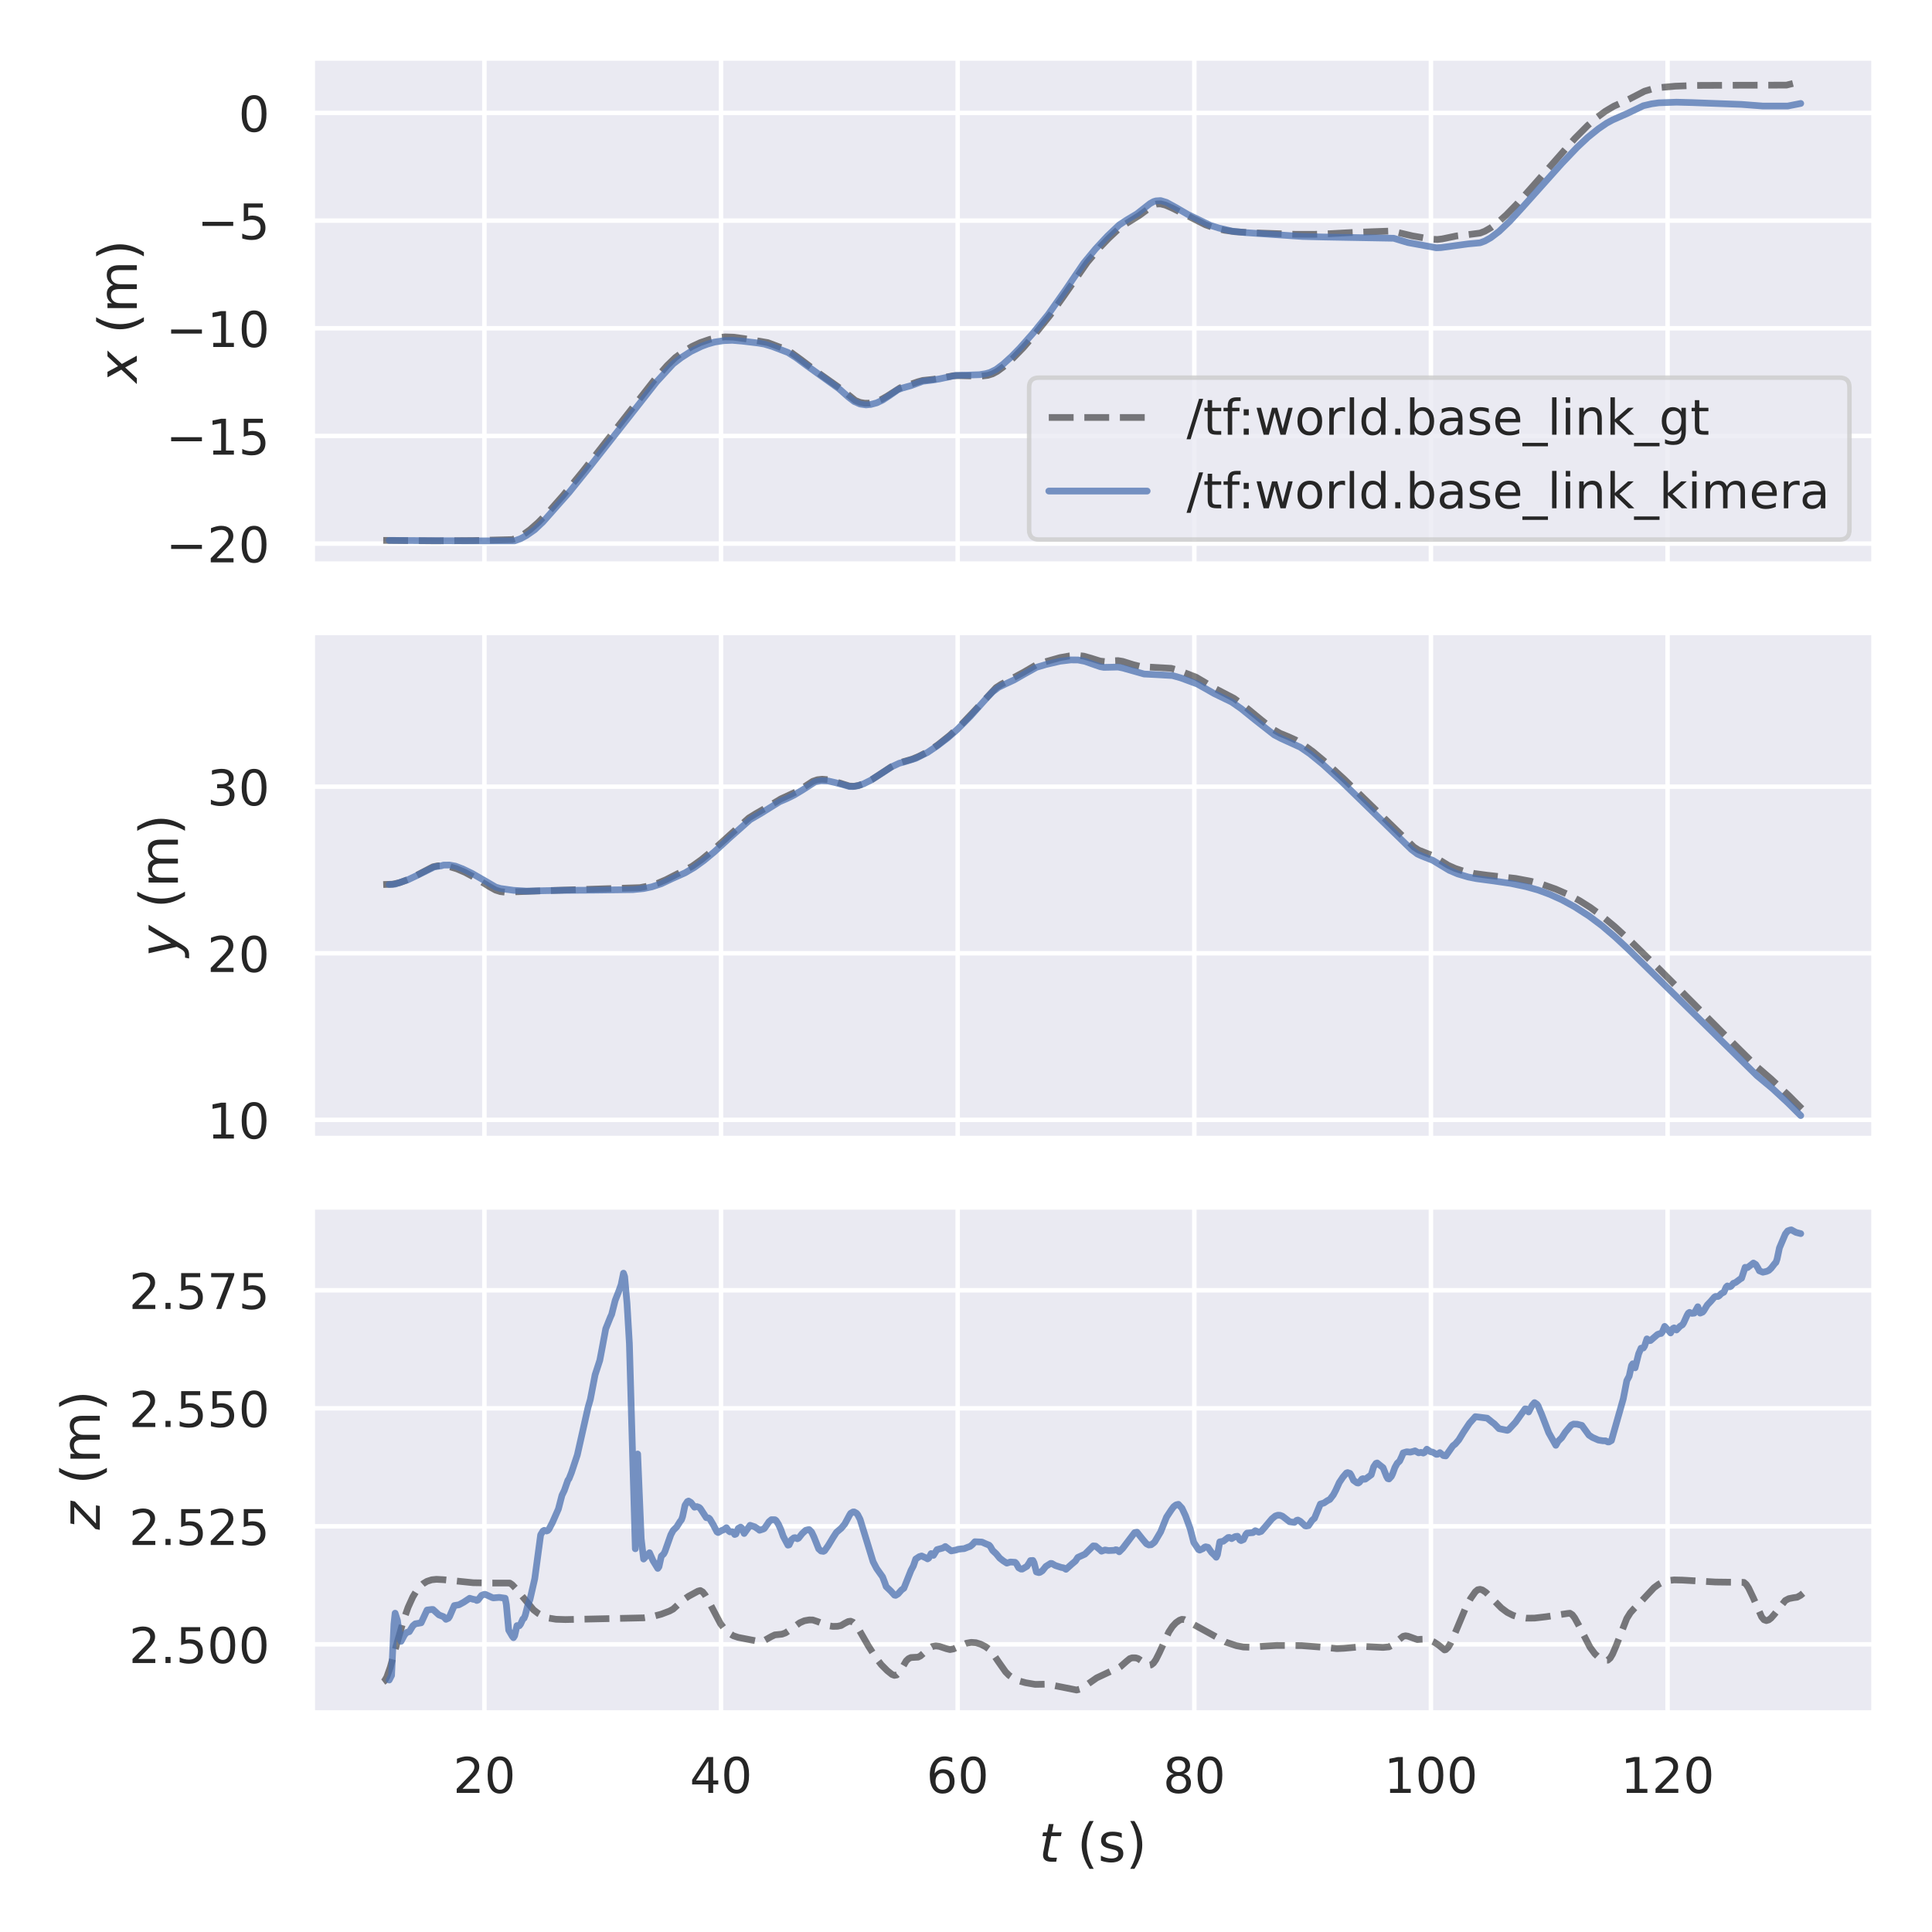 <?xml version="1.0" encoding="utf-8" standalone="no"?>
<!DOCTYPE svg PUBLIC "-//W3C//DTD SVG 1.1//EN"
  "http://www.w3.org/Graphics/SVG/1.1/DTD/svg11.dtd">
<!-- Created with matplotlib (https://matplotlib.org/) -->
<svg height="432pt" version="1.1" viewBox="0 0 432 432" width="432pt" xmlns="http://www.w3.org/2000/svg" xmlns:xlink="http://www.w3.org/1999/xlink">
 <defs>
  <style type="text/css">*{stroke-linecap:butt;stroke-linejoin:round;}</style>
 </defs>
 <g id="figure_1">
  <g id="patch_1">
   <path d="M 0 432 
L 432 432 
L 432 0 
L 0 0 
z
" style="fill:#ffffff;"/>
  </g>
  <g id="axes_1">
   <g id="patch_2">
    <path d="M 69.817 126.145 
L 419.04 126.145 
L 419.04 12.96 
L 69.817 12.96 
z
" style="fill:#eaeaf2;"/>
   </g>
   <g id="matplotlib.axis_1">
    <g id="xtick_1">
     <g id="line2d_1">
      <path clip-path="url(#pf61a9872fe)" d="M 108.311 126.145 
L 108.311 12.96 
" style="fill:none;stroke:#ffffff;stroke-linecap:round;"/>
     </g>
    </g>
    <g id="xtick_2">
     <g id="line2d_2">
      <path clip-path="url(#pf61a9872fe)" d="M 161.224 126.145 
L 161.224 12.96 
" style="fill:none;stroke:#ffffff;stroke-linecap:round;"/>
     </g>
    </g>
    <g id="xtick_3">
     <g id="line2d_3">
      <path clip-path="url(#pf61a9872fe)" d="M 214.136 126.145 
L 214.136 12.96 
" style="fill:none;stroke:#ffffff;stroke-linecap:round;"/>
     </g>
    </g>
    <g id="xtick_4">
     <g id="line2d_4">
      <path clip-path="url(#pf61a9872fe)" d="M 267.049 126.145 
L 267.049 12.96 
" style="fill:none;stroke:#ffffff;stroke-linecap:round;"/>
     </g>
    </g>
    <g id="xtick_5">
     <g id="line2d_5">
      <path clip-path="url(#pf61a9872fe)" d="M 319.961 126.145 
L 319.961 12.96 
" style="fill:none;stroke:#ffffff;stroke-linecap:round;"/>
     </g>
    </g>
    <g id="xtick_6">
     <g id="line2d_6">
      <path clip-path="url(#pf61a9872fe)" d="M 372.874 126.145 
L 372.874 12.96 
" style="fill:none;stroke:#ffffff;stroke-linecap:round;"/>
     </g>
    </g>
   </g>
   <g id="matplotlib.axis_2">
    <g id="ytick_1">
     <g id="line2d_7">
      <path clip-path="url(#pf61a9872fe)" d="M 69.817 121.558 
L 419.04 121.558 
" style="fill:none;stroke:#ffffff;stroke-linecap:round;"/>
     </g>
     <g id="text_1">
      <!-- −20 -->
      <g style="fill:#262626;" transform="translate(37.102 125.737)scale(0.11 -0.11)">
       <defs>
        <path d="M 10.594 35.5 
L 73.188 35.5 
L 73.188 27.203 
L 10.594 27.203 
z
" id="DejaVuSans-8722"/>
        <path d="M 19.188 8.297 
L 53.609 8.297 
L 53.609 0 
L 7.328 0 
L 7.328 8.297 
Q 12.938 14.109 22.625 23.891 
Q 32.328 33.688 34.812 36.531 
Q 39.547 41.844 41.422 45.531 
Q 43.312 49.219 43.312 52.781 
Q 43.312 58.594 39.234 62.25 
Q 35.156 65.922 28.609 65.922 
Q 23.969 65.922 18.812 64.312 
Q 13.672 62.703 7.812 59.422 
L 7.812 69.391 
Q 13.766 71.781 18.938 73 
Q 24.125 74.219 28.422 74.219 
Q 39.75 74.219 46.484 68.547 
Q 53.219 62.891 53.219 53.422 
Q 53.219 48.922 51.531 44.891 
Q 49.859 40.875 45.406 35.406 
Q 44.188 33.984 37.641 27.219 
Q 31.109 20.453 19.188 8.297 
z
" id="DejaVuSans-50"/>
        <path d="M 31.781 66.406 
Q 24.172 66.406 20.328 58.906 
Q 16.5 51.422 16.5 36.375 
Q 16.5 21.391 20.328 13.891 
Q 24.172 6.391 31.781 6.391 
Q 39.453 6.391 43.281 13.891 
Q 47.125 21.391 47.125 36.375 
Q 47.125 51.422 43.281 58.906 
Q 39.453 66.406 31.781 66.406 
z
M 31.781 74.219 
Q 44.047 74.219 50.516 64.516 
Q 56.984 54.828 56.984 36.375 
Q 56.984 17.969 50.516 8.266 
Q 44.047 -1.422 31.781 -1.422 
Q 19.531 -1.422 13.062 8.266 
Q 6.594 17.969 6.594 36.375 
Q 6.594 54.828 13.062 64.516 
Q 19.531 74.219 31.781 74.219 
z
" id="DejaVuSans-48"/>
       </defs>
       <use xlink:href="#DejaVuSans-8722"/>
       <use x="83.789" xlink:href="#DejaVuSans-50"/>
       <use x="147.412" xlink:href="#DejaVuSans-48"/>
      </g>
     </g>
    </g>
    <g id="ytick_2">
     <g id="line2d_8">
      <path clip-path="url(#pf61a9872fe)" d="M 69.817 97.481 
L 419.04 97.481 
" style="fill:none;stroke:#ffffff;stroke-linecap:round;"/>
     </g>
     <g id="text_2">
      <!-- −15 -->
      <g style="fill:#262626;" transform="translate(37.102 101.66)scale(0.11 -0.11)">
       <defs>
        <path d="M 12.406 8.297 
L 28.516 8.297 
L 28.516 63.922 
L 10.984 60.406 
L 10.984 69.391 
L 28.422 72.906 
L 38.281 72.906 
L 38.281 8.297 
L 54.391 8.297 
L 54.391 0 
L 12.406 0 
z
" id="DejaVuSans-49"/>
        <path d="M 10.797 72.906 
L 49.516 72.906 
L 49.516 64.594 
L 19.828 64.594 
L 19.828 46.734 
Q 21.969 47.469 24.109 47.828 
Q 26.266 48.188 28.422 48.188 
Q 40.625 48.188 47.75 41.5 
Q 54.891 34.812 54.891 23.391 
Q 54.891 11.625 47.562 5.094 
Q 40.234 -1.422 26.906 -1.422 
Q 22.312 -1.422 17.547 -0.641 
Q 12.797 0.141 7.719 1.703 
L 7.719 11.625 
Q 12.109 9.234 16.797 8.062 
Q 21.484 6.891 26.703 6.891 
Q 35.156 6.891 40.078 11.328 
Q 45.016 15.766 45.016 23.391 
Q 45.016 31 40.078 35.438 
Q 35.156 39.891 26.703 39.891 
Q 22.75 39.891 18.812 39.016 
Q 14.891 38.141 10.797 36.281 
z
" id="DejaVuSans-53"/>
       </defs>
       <use xlink:href="#DejaVuSans-8722"/>
       <use x="83.789" xlink:href="#DejaVuSans-49"/>
       <use x="147.412" xlink:href="#DejaVuSans-53"/>
      </g>
     </g>
    </g>
    <g id="ytick_3">
     <g id="line2d_9">
      <path clip-path="url(#pf61a9872fe)" d="M 69.817 73.404 
L 419.04 73.404 
" style="fill:none;stroke:#ffffff;stroke-linecap:round;"/>
     </g>
     <g id="text_3">
      <!-- −10 -->
      <g style="fill:#262626;" transform="translate(37.102 77.584)scale(0.11 -0.11)">
       <use xlink:href="#DejaVuSans-8722"/>
       <use x="83.789" xlink:href="#DejaVuSans-49"/>
       <use x="147.412" xlink:href="#DejaVuSans-48"/>
      </g>
     </g>
    </g>
    <g id="ytick_4">
     <g id="line2d_10">
      <path clip-path="url(#pf61a9872fe)" d="M 69.817 49.328 
L 419.04 49.328 
" style="fill:none;stroke:#ffffff;stroke-linecap:round;"/>
     </g>
     <g id="text_4">
      <!-- −5 -->
      <g style="fill:#262626;" transform="translate(44.101 53.507)scale(0.11 -0.11)">
       <use xlink:href="#DejaVuSans-8722"/>
       <use x="83.789" xlink:href="#DejaVuSans-53"/>
      </g>
     </g>
    </g>
    <g id="ytick_5">
     <g id="line2d_11">
      <path clip-path="url(#pf61a9872fe)" d="M 69.817 25.251 
L 419.04 25.251 
" style="fill:none;stroke:#ffffff;stroke-linecap:round;"/>
     </g>
     <g id="text_5">
      <!-- 0 -->
      <g style="fill:#262626;" transform="translate(53.319 29.431)scale(0.11 -0.11)">
       <use xlink:href="#DejaVuSans-48"/>
      </g>
     </g>
    </g>
    <g id="text_6">
     <!-- $x$ (m) -->
     <g style="fill:#262626;" transform="translate(30.607 85.573)rotate(-90)scale(0.12 -0.12)">
      <defs>
       <path d="M 60.016 54.688 
L 34.906 27.875 
L 50.297 0 
L 39.984 0 
L 28.422 21.688 
L 8.297 0 
L -2.594 0 
L 24.312 28.812 
L 10.016 54.688 
L 20.312 54.688 
L 30.812 34.906 
L 49.125 54.688 
z
" id="DejaVuSans-Oblique-120"/>
       <path id="DejaVuSans-32"/>
       <path d="M 31 75.875 
Q 24.469 64.656 21.281 53.656 
Q 18.109 42.672 18.109 31.391 
Q 18.109 20.125 21.312 9.062 
Q 24.516 -2 31 -13.188 
L 23.188 -13.188 
Q 15.875 -1.703 12.234 9.375 
Q 8.594 20.453 8.594 31.391 
Q 8.594 42.281 12.203 53.312 
Q 15.828 64.359 23.188 75.875 
z
" id="DejaVuSans-40"/>
       <path d="M 52 44.188 
Q 55.375 50.25 60.062 53.125 
Q 64.75 56 71.094 56 
Q 79.641 56 84.281 50.016 
Q 88.922 44.047 88.922 33.016 
L 88.922 0 
L 79.891 0 
L 79.891 32.719 
Q 79.891 40.578 77.094 44.375 
Q 74.312 48.188 68.609 48.188 
Q 61.625 48.188 57.562 43.547 
Q 53.516 38.922 53.516 30.906 
L 53.516 0 
L 44.484 0 
L 44.484 32.719 
Q 44.484 40.625 41.703 44.406 
Q 38.922 48.188 33.109 48.188 
Q 26.219 48.188 22.156 43.531 
Q 18.109 38.875 18.109 30.906 
L 18.109 0 
L 9.078 0 
L 9.078 54.688 
L 18.109 54.688 
L 18.109 46.188 
Q 21.188 51.219 25.484 53.609 
Q 29.781 56 35.688 56 
Q 41.656 56 45.828 52.969 
Q 50 49.953 52 44.188 
z
" id="DejaVuSans-109"/>
       <path d="M 8.016 75.875 
L 15.828 75.875 
Q 23.141 64.359 26.781 53.312 
Q 30.422 42.281 30.422 31.391 
Q 30.422 20.453 26.781 9.375 
Q 23.141 -1.703 15.828 -13.188 
L 8.016 -13.188 
Q 14.5 -2 17.703 9.062 
Q 20.906 20.125 20.906 31.391 
Q 20.906 42.672 17.703 53.656 
Q 14.5 64.656 8.016 75.875 
z
" id="DejaVuSans-41"/>
      </defs>
      <use transform="translate(0 0.125)" xlink:href="#DejaVuSans-Oblique-120"/>
      <use transform="translate(59.18 0.125)" xlink:href="#DejaVuSans-32"/>
      <use transform="translate(90.967 0.125)" xlink:href="#DejaVuSans-40"/>
      <use transform="translate(129.98 0.125)" xlink:href="#DejaVuSans-109"/>
      <use transform="translate(227.393 0.125)" xlink:href="#DejaVuSans-41"/>
     </g>
    </g>
   </g>
   <g id="line2d_12">
    <path clip-path="url(#pf61a9872fe)" d="M 85.691 120.83 
L 97.332 120.94 
L 105.798 120.877 
L 114.529 120.655 
L 115.587 120.3 
L 116.91 119.597 
L 118.497 118.458 
L 120.349 116.828 
L 122.73 114.399 
L 125.905 110.792 
L 130.402 105.292 
L 137.81 95.825 
L 146.276 85.028 
L 149.186 81.723 
L 151.038 79.932 
L 152.626 78.764 
L 154.742 77.473 
L 156.594 76.609 
L 158.71 75.886 
L 160.562 75.479 
L 162.15 75.329 
L 164.002 75.39 
L 166.383 75.713 
L 171.674 76.612 
L 175.643 78.105 
L 176.965 78.868 
L 179.082 80.407 
L 183.579 83.802 
L 188.077 86.981 
L 191.252 89.554 
L 192.31 89.978 
L 193.368 90.164 
L 194.426 90.146 
L 195.749 89.868 
L 197.072 89.331 
L 198.395 88.571 
L 201.305 86.71 
L 205.274 85.356 
L 206.332 85.067 
L 208.713 84.816 
L 210.829 84.449 
L 213.21 84.011 
L 215.062 84.005 
L 219.295 84.119 
L 220.883 83.923 
L 221.941 83.594 
L 222.999 83.03 
L 224.322 82.058 
L 226.439 80.168 
L 228.82 77.727 
L 231.201 74.974 
L 234.905 70.352 
L 237.815 66.269 
L 243.106 58.673 
L 246.016 55.242 
L 247.868 53.308 
L 250.249 51.08 
L 251.572 50.151 
L 254.747 48.172 
L 257.921 45.833 
L 258.715 45.61 
L 259.509 45.597 
L 260.567 45.854 
L 262.154 46.543 
L 269.562 50.267 
L 271.414 50.915 
L 273.795 51.48 
L 276.176 51.816 
L 280.145 52.053 
L 289.404 52.388 
L 293.902 52.396 
L 297.341 52.255 
L 302.368 51.986 
L 307.13 51.8 
L 310.834 51.67 
L 312.157 51.887 
L 315.861 52.756 
L 317.713 53.073 
L 319.829 53.474 
L 321.416 53.547 
L 322.475 53.419 
L 325.649 52.76 
L 328.824 52.394 
L 330.941 52.118 
L 331.999 51.707 
L 333.322 50.949 
L 334.909 49.761 
L 336.761 48.097 
L 339.142 45.665 
L 342.581 41.807 
L 352.106 30.989 
L 355.016 28.065 
L 357.132 26.217 
L 358.984 24.86 
L 360.836 23.757 
L 362.688 22.923 
L 364.276 22.173 
L 367.715 20.398 
L 369.302 19.923 
L 371.419 19.555 
L 374.594 19.271 
L 379.356 19.099 
L 387.557 19.062 
L 399.462 19.03 
L 401.05 18.628 
L 402.902 18.141 
L 403.166 18.105 
L 403.166 18.105 
" style="fill:none;stroke:#000000;stroke-dasharray:5.55,2.4;stroke-dashoffset:0;stroke-opacity:0.5;stroke-width:1.5;"/>
   </g>
   <g id="line2d_13">
    <path clip-path="url(#pf61a9872fe)" d="M 87.027 120.828 
L 91.789 120.869 
L 105.017 120.94 
L 115.071 120.936 
L 116.393 120.452 
L 117.716 119.733 
L 119.568 118.439 
L 121.42 116.683 
L 127.241 110.113 
L 131.738 104.545 
L 146.818 85.368 
L 150.522 81.351 
L 152.374 79.934 
L 154.49 78.584 
L 156.872 77.431 
L 158.194 76.941 
L 159.782 76.486 
L 161.898 76.163 
L 163.75 76.097 
L 165.867 76.267 
L 169.571 76.709 
L 170.893 76.935 
L 172.745 77.492 
L 176.185 78.811 
L 178.037 79.999 
L 180.418 81.763 
L 183.857 84.231 
L 187.561 86.885 
L 189.677 88.752 
L 191 89.771 
L 192.323 90.344 
L 193.646 90.539 
L 194.704 90.44 
L 196.027 90.083 
L 197.35 89.459 
L 198.937 88.418 
L 200.789 87.118 
L 201.847 86.745 
L 203.699 86.228 
L 206.345 85.242 
L 208.461 84.985 
L 210.049 84.727 
L 213.752 83.933 
L 216.134 83.883 
L 219.044 83.779 
L 220.367 83.566 
L 221.425 83.262 
L 222.748 82.6 
L 224.335 81.407 
L 226.187 79.727 
L 228.039 77.833 
L 230.949 74.542 
L 234.388 70.308 
L 238.357 64.685 
L 242.325 58.833 
L 244.971 55.645 
L 247.616 52.801 
L 250.262 50.286 
L 251.849 49.244 
L 254.231 47.815 
L 255.818 46.565 
L 257.141 45.525 
L 257.934 45.084 
L 258.464 44.922 
L 259.522 44.851 
L 260.845 45.258 
L 262.961 46.412 
L 265.607 47.957 
L 270.633 50.387 
L 272.485 50.979 
L 275.396 51.675 
L 278.306 51.999 
L 291.269 52.878 
L 296.031 52.995 
L 311.641 53.274 
L 313.228 53.764 
L 314.815 54.238 
L 321.165 55.406 
L 322.223 55.36 
L 328.308 54.534 
L 330.954 54.289 
L 332.012 53.901 
L 333.335 53.158 
L 335.187 51.752 
L 337.568 49.492 
L 340.478 46.307 
L 349.208 36.553 
L 352.648 32.948 
L 355.029 30.712 
L 357.41 28.796 
L 359.262 27.532 
L 360.585 26.815 
L 362.701 25.876 
L 363.759 25.422 
L 367.463 23.641 
L 369.315 23.215 
L 370.903 22.991 
L 374.871 22.848 
L 378.31 22.94 
L 389.422 23.346 
L 394.184 23.711 
L 399.74 23.708 
L 402.65 23.133 
L 402.65 23.133 
" style="fill:none;stroke:#4c72b0;stroke-linecap:round;stroke-opacity:0.75;stroke-width:1.5;"/>
   </g>
   <g id="patch_3">
    <path d="M 69.817 126.145 
L 69.817 12.96 
" style="fill:none;stroke:#ffffff;stroke-linecap:square;stroke-linejoin:miter;stroke-width:1.25;"/>
   </g>
   <g id="patch_4">
    <path d="M 419.04 126.145 
L 419.04 12.96 
" style="fill:none;stroke:#ffffff;stroke-linecap:square;stroke-linejoin:miter;stroke-width:1.25;"/>
   </g>
   <g id="patch_5">
    <path d="M 69.817 126.145 
L 419.04 126.145 
" style="fill:none;stroke:#ffffff;stroke-linecap:square;stroke-linejoin:miter;stroke-width:1.25;"/>
   </g>
   <g id="patch_6">
    <path d="M 69.817 12.96 
L 419.04 12.96 
" style="fill:none;stroke:#ffffff;stroke-linecap:square;stroke-linejoin:miter;stroke-width:1.25;"/>
   </g>
   <g id="legend_1">
    <g id="patch_7">
     <path d="M 232.312 120.645 
L 411.34 120.645 
Q 413.54 120.645 413.54 118.445 
L 413.54 86.642 
Q 413.54 84.442 411.34 84.442 
L 232.312 84.442 
Q 230.112 84.442 230.112 86.642 
L 230.112 118.445 
Q 230.112 120.645 232.312 120.645 
z
" style="fill:#eaeaf2;opacity:0.8;stroke:#cccccc;stroke-linejoin:miter;"/>
    </g>
    <g id="line2d_14">
     <path d="M 234.512 93.35 
L 256.512 93.35 
" style="fill:none;stroke:#000000;stroke-dasharray:5.55,2.4;stroke-dashoffset:0;stroke-opacity:0.5;stroke-width:1.5;"/>
    </g>
    <g id="line2d_15"/>
    <g id="text_7">
     <!-- /tf:world.base_link_gt -->
     <g style="fill:#262626;" transform="translate(265.312 97.2)scale(0.11 -0.11)">
      <defs>
       <path d="M 25.391 72.906 
L 33.688 72.906 
L 8.297 -9.281 
L 0 -9.281 
z
" id="DejaVuSans-47"/>
       <path d="M 18.312 70.219 
L 18.312 54.688 
L 36.812 54.688 
L 36.812 47.703 
L 18.312 47.703 
L 18.312 18.016 
Q 18.312 11.328 20.141 9.422 
Q 21.969 7.516 27.594 7.516 
L 36.812 7.516 
L 36.812 0 
L 27.594 0 
Q 17.188 0 13.234 3.875 
Q 9.281 7.766 9.281 18.016 
L 9.281 47.703 
L 2.688 47.703 
L 2.688 54.688 
L 9.281 54.688 
L 9.281 70.219 
z
" id="DejaVuSans-116"/>
       <path d="M 37.109 75.984 
L 37.109 68.5 
L 28.516 68.5 
Q 23.688 68.5 21.797 66.547 
Q 19.922 64.594 19.922 59.516 
L 19.922 54.688 
L 34.719 54.688 
L 34.719 47.703 
L 19.922 47.703 
L 19.922 0 
L 10.891 0 
L 10.891 47.703 
L 2.297 47.703 
L 2.297 54.688 
L 10.891 54.688 
L 10.891 58.5 
Q 10.891 67.625 15.141 71.797 
Q 19.391 75.984 28.609 75.984 
z
" id="DejaVuSans-102"/>
       <path d="M 11.719 12.406 
L 22.016 12.406 
L 22.016 0 
L 11.719 0 
z
M 11.719 51.703 
L 22.016 51.703 
L 22.016 39.312 
L 11.719 39.312 
z
" id="DejaVuSans-58"/>
       <path d="M 4.203 54.688 
L 13.188 54.688 
L 24.422 12.016 
L 35.594 54.688 
L 46.188 54.688 
L 57.422 12.016 
L 68.609 54.688 
L 77.594 54.688 
L 63.281 0 
L 52.688 0 
L 40.922 44.828 
L 29.109 0 
L 18.5 0 
z
" id="DejaVuSans-119"/>
       <path d="M 30.609 48.391 
Q 23.391 48.391 19.188 42.75 
Q 14.984 37.109 14.984 27.297 
Q 14.984 17.484 19.156 11.844 
Q 23.344 6.203 30.609 6.203 
Q 37.797 6.203 41.984 11.859 
Q 46.188 17.531 46.188 27.297 
Q 46.188 37.016 41.984 42.703 
Q 37.797 48.391 30.609 48.391 
z
M 30.609 56 
Q 42.328 56 49.016 48.375 
Q 55.719 40.766 55.719 27.297 
Q 55.719 13.875 49.016 6.219 
Q 42.328 -1.422 30.609 -1.422 
Q 18.844 -1.422 12.172 6.219 
Q 5.516 13.875 5.516 27.297 
Q 5.516 40.766 12.172 48.375 
Q 18.844 56 30.609 56 
z
" id="DejaVuSans-111"/>
       <path d="M 41.109 46.297 
Q 39.594 47.172 37.812 47.578 
Q 36.031 48 33.891 48 
Q 26.266 48 22.188 43.047 
Q 18.109 38.094 18.109 28.812 
L 18.109 0 
L 9.078 0 
L 9.078 54.688 
L 18.109 54.688 
L 18.109 46.188 
Q 20.953 51.172 25.484 53.578 
Q 30.031 56 36.531 56 
Q 37.453 56 38.578 55.875 
Q 39.703 55.766 41.062 55.516 
z
" id="DejaVuSans-114"/>
       <path d="M 9.422 75.984 
L 18.406 75.984 
L 18.406 0 
L 9.422 0 
z
" id="DejaVuSans-108"/>
       <path d="M 45.406 46.391 
L 45.406 75.984 
L 54.391 75.984 
L 54.391 0 
L 45.406 0 
L 45.406 8.203 
Q 42.578 3.328 38.25 0.953 
Q 33.938 -1.422 27.875 -1.422 
Q 17.969 -1.422 11.734 6.484 
Q 5.516 14.406 5.516 27.297 
Q 5.516 40.188 11.734 48.094 
Q 17.969 56 27.875 56 
Q 33.938 56 38.25 53.625 
Q 42.578 51.266 45.406 46.391 
z
M 14.797 27.297 
Q 14.797 17.391 18.875 11.75 
Q 22.953 6.109 30.078 6.109 
Q 37.203 6.109 41.297 11.75 
Q 45.406 17.391 45.406 27.297 
Q 45.406 37.203 41.297 42.844 
Q 37.203 48.484 30.078 48.484 
Q 22.953 48.484 18.875 42.844 
Q 14.797 37.203 14.797 27.297 
z
" id="DejaVuSans-100"/>
       <path d="M 10.688 12.406 
L 21 12.406 
L 21 0 
L 10.688 0 
z
" id="DejaVuSans-46"/>
       <path d="M 48.688 27.297 
Q 48.688 37.203 44.609 42.844 
Q 40.531 48.484 33.406 48.484 
Q 26.266 48.484 22.188 42.844 
Q 18.109 37.203 18.109 27.297 
Q 18.109 17.391 22.188 11.75 
Q 26.266 6.109 33.406 6.109 
Q 40.531 6.109 44.609 11.75 
Q 48.688 17.391 48.688 27.297 
z
M 18.109 46.391 
Q 20.953 51.266 25.266 53.625 
Q 29.594 56 35.594 56 
Q 45.562 56 51.781 48.094 
Q 58.016 40.188 58.016 27.297 
Q 58.016 14.406 51.781 6.484 
Q 45.562 -1.422 35.594 -1.422 
Q 29.594 -1.422 25.266 0.953 
Q 20.953 3.328 18.109 8.203 
L 18.109 0 
L 9.078 0 
L 9.078 75.984 
L 18.109 75.984 
z
" id="DejaVuSans-98"/>
       <path d="M 34.281 27.484 
Q 23.391 27.484 19.188 25 
Q 14.984 22.516 14.984 16.5 
Q 14.984 11.719 18.141 8.906 
Q 21.297 6.109 26.703 6.109 
Q 34.188 6.109 38.703 11.406 
Q 43.219 16.703 43.219 25.484 
L 43.219 27.484 
z
M 52.203 31.203 
L 52.203 0 
L 43.219 0 
L 43.219 8.297 
Q 40.141 3.328 35.547 0.953 
Q 30.953 -1.422 24.312 -1.422 
Q 15.922 -1.422 10.953 3.297 
Q 6 8.016 6 15.922 
Q 6 25.141 12.172 29.828 
Q 18.359 34.516 30.609 34.516 
L 43.219 34.516 
L 43.219 35.406 
Q 43.219 41.609 39.141 45 
Q 35.062 48.391 27.688 48.391 
Q 23 48.391 18.547 47.266 
Q 14.109 46.141 10.016 43.891 
L 10.016 52.203 
Q 14.938 54.109 19.578 55.047 
Q 24.219 56 28.609 56 
Q 40.484 56 46.344 49.844 
Q 52.203 43.703 52.203 31.203 
z
" id="DejaVuSans-97"/>
       <path d="M 44.281 53.078 
L 44.281 44.578 
Q 40.484 46.531 36.375 47.5 
Q 32.281 48.484 27.875 48.484 
Q 21.188 48.484 17.844 46.438 
Q 14.5 44.391 14.5 40.281 
Q 14.5 37.156 16.891 35.375 
Q 19.281 33.594 26.516 31.984 
L 29.594 31.297 
Q 39.156 29.25 43.188 25.516 
Q 47.219 21.781 47.219 15.094 
Q 47.219 7.469 41.188 3.016 
Q 35.156 -1.422 24.609 -1.422 
Q 20.219 -1.422 15.453 -0.562 
Q 10.688 0.297 5.422 2 
L 5.422 11.281 
Q 10.406 8.688 15.234 7.391 
Q 20.062 6.109 24.812 6.109 
Q 31.156 6.109 34.562 8.281 
Q 37.984 10.453 37.984 14.406 
Q 37.984 18.062 35.516 20.016 
Q 33.062 21.969 24.703 23.781 
L 21.578 24.516 
Q 13.234 26.266 9.516 29.906 
Q 5.812 33.547 5.812 39.891 
Q 5.812 47.609 11.281 51.797 
Q 16.75 56 26.812 56 
Q 31.781 56 36.172 55.266 
Q 40.578 54.547 44.281 53.078 
z
" id="DejaVuSans-115"/>
       <path d="M 56.203 29.594 
L 56.203 25.203 
L 14.891 25.203 
Q 15.484 15.922 20.484 11.062 
Q 25.484 6.203 34.422 6.203 
Q 39.594 6.203 44.453 7.469 
Q 49.312 8.734 54.109 11.281 
L 54.109 2.781 
Q 49.266 0.734 44.188 -0.344 
Q 39.109 -1.422 33.891 -1.422 
Q 20.797 -1.422 13.156 6.188 
Q 5.516 13.812 5.516 26.812 
Q 5.516 40.234 12.766 48.109 
Q 20.016 56 32.328 56 
Q 43.359 56 49.781 48.891 
Q 56.203 41.797 56.203 29.594 
z
M 47.219 32.234 
Q 47.125 39.594 43.094 43.984 
Q 39.062 48.391 32.422 48.391 
Q 24.906 48.391 20.391 44.141 
Q 15.875 39.891 15.188 32.172 
z
" id="DejaVuSans-101"/>
       <path d="M 50.984 -16.609 
L 50.984 -23.578 
L -0.984 -23.578 
L -0.984 -16.609 
z
" id="DejaVuSans-95"/>
       <path d="M 9.422 54.688 
L 18.406 54.688 
L 18.406 0 
L 9.422 0 
z
M 9.422 75.984 
L 18.406 75.984 
L 18.406 64.594 
L 9.422 64.594 
z
" id="DejaVuSans-105"/>
       <path d="M 54.891 33.016 
L 54.891 0 
L 45.906 0 
L 45.906 32.719 
Q 45.906 40.484 42.875 44.328 
Q 39.844 48.188 33.797 48.188 
Q 26.516 48.188 22.312 43.547 
Q 18.109 38.922 18.109 30.906 
L 18.109 0 
L 9.078 0 
L 9.078 54.688 
L 18.109 54.688 
L 18.109 46.188 
Q 21.344 51.125 25.703 53.562 
Q 30.078 56 35.797 56 
Q 45.219 56 50.047 50.172 
Q 54.891 44.344 54.891 33.016 
z
" id="DejaVuSans-110"/>
       <path d="M 9.078 75.984 
L 18.109 75.984 
L 18.109 31.109 
L 44.922 54.688 
L 56.391 54.688 
L 27.391 29.109 
L 57.625 0 
L 45.906 0 
L 18.109 26.703 
L 18.109 0 
L 9.078 0 
z
" id="DejaVuSans-107"/>
       <path d="M 45.406 27.984 
Q 45.406 37.75 41.375 43.109 
Q 37.359 48.484 30.078 48.484 
Q 22.859 48.484 18.828 43.109 
Q 14.797 37.75 14.797 27.984 
Q 14.797 18.266 18.828 12.891 
Q 22.859 7.516 30.078 7.516 
Q 37.359 7.516 41.375 12.891 
Q 45.406 18.266 45.406 27.984 
z
M 54.391 6.781 
Q 54.391 -7.172 48.188 -13.984 
Q 42 -20.797 29.203 -20.797 
Q 24.469 -20.797 20.266 -20.094 
Q 16.062 -19.391 12.109 -17.922 
L 12.109 -9.188 
Q 16.062 -11.328 19.922 -12.344 
Q 23.781 -13.375 27.781 -13.375 
Q 36.625 -13.375 41.016 -8.766 
Q 45.406 -4.156 45.406 5.172 
L 45.406 9.625 
Q 42.625 4.781 38.281 2.391 
Q 33.938 0 27.875 0 
Q 17.828 0 11.672 7.656 
Q 5.516 15.328 5.516 27.984 
Q 5.516 40.672 11.672 48.328 
Q 17.828 56 27.875 56 
Q 33.938 56 38.281 53.609 
Q 42.625 51.219 45.406 46.391 
L 45.406 54.688 
L 54.391 54.688 
z
" id="DejaVuSans-103"/>
      </defs>
      <use xlink:href="#DejaVuSans-47"/>
      <use x="33.691" xlink:href="#DejaVuSans-116"/>
      <use x="72.9" xlink:href="#DejaVuSans-102"/>
      <use x="104.48" xlink:href="#DejaVuSans-58"/>
      <use x="138.172" xlink:href="#DejaVuSans-119"/>
      <use x="219.959" xlink:href="#DejaVuSans-111"/>
      <use x="281.141" xlink:href="#DejaVuSans-114"/>
      <use x="322.254" xlink:href="#DejaVuSans-108"/>
      <use x="350.037" xlink:href="#DejaVuSans-100"/>
      <use x="413.514" xlink:href="#DejaVuSans-46"/>
      <use x="445.301" xlink:href="#DejaVuSans-98"/>
      <use x="508.777" xlink:href="#DejaVuSans-97"/>
      <use x="570.057" xlink:href="#DejaVuSans-115"/>
      <use x="622.156" xlink:href="#DejaVuSans-101"/>
      <use x="683.68" xlink:href="#DejaVuSans-95"/>
      <use x="733.68" xlink:href="#DejaVuSans-108"/>
      <use x="761.463" xlink:href="#DejaVuSans-105"/>
      <use x="789.246" xlink:href="#DejaVuSans-110"/>
      <use x="852.625" xlink:href="#DejaVuSans-107"/>
      <use x="910.535" xlink:href="#DejaVuSans-95"/>
      <use x="960.535" xlink:href="#DejaVuSans-103"/>
      <use x="1024.012" xlink:href="#DejaVuSans-116"/>
     </g>
    </g>
    <g id="line2d_16">
     <path d="M 234.512 109.802 
L 256.512 109.802 
" style="fill:none;stroke:#4c72b0;stroke-linecap:round;stroke-opacity:0.75;stroke-width:1.5;"/>
    </g>
    <g id="line2d_17"/>
    <g id="text_8">
     <!-- /tf:world.base_link_kimera -->
     <g style="fill:#262626;" transform="translate(265.312 113.652)scale(0.11 -0.11)">
      <use xlink:href="#DejaVuSans-47"/>
      <use x="33.691" xlink:href="#DejaVuSans-116"/>
      <use x="72.9" xlink:href="#DejaVuSans-102"/>
      <use x="104.48" xlink:href="#DejaVuSans-58"/>
      <use x="138.172" xlink:href="#DejaVuSans-119"/>
      <use x="219.959" xlink:href="#DejaVuSans-111"/>
      <use x="281.141" xlink:href="#DejaVuSans-114"/>
      <use x="322.254" xlink:href="#DejaVuSans-108"/>
      <use x="350.037" xlink:href="#DejaVuSans-100"/>
      <use x="413.514" xlink:href="#DejaVuSans-46"/>
      <use x="445.301" xlink:href="#DejaVuSans-98"/>
      <use x="508.777" xlink:href="#DejaVuSans-97"/>
      <use x="570.057" xlink:href="#DejaVuSans-115"/>
      <use x="622.156" xlink:href="#DejaVuSans-101"/>
      <use x="683.68" xlink:href="#DejaVuSans-95"/>
      <use x="733.68" xlink:href="#DejaVuSans-108"/>
      <use x="761.463" xlink:href="#DejaVuSans-105"/>
      <use x="789.246" xlink:href="#DejaVuSans-110"/>
      <use x="852.625" xlink:href="#DejaVuSans-107"/>
      <use x="910.535" xlink:href="#DejaVuSans-95"/>
      <use x="960.535" xlink:href="#DejaVuSans-107"/>
      <use x="1018.445" xlink:href="#DejaVuSans-105"/>
      <use x="1046.229" xlink:href="#DejaVuSans-109"/>
      <use x="1143.641" xlink:href="#DejaVuSans-101"/>
      <use x="1205.164" xlink:href="#DejaVuSans-114"/>
      <use x="1246.277" xlink:href="#DejaVuSans-97"/>
     </g>
    </g>
   </g>
  </g>
  <g id="axes_2">
   <g id="patch_8">
    <path d="M 69.817 254.593 
L 419.04 254.593 
L 419.04 141.407 
L 69.817 141.407 
z
" style="fill:#eaeaf2;"/>
   </g>
   <g id="matplotlib.axis_3">
    <g id="xtick_7">
     <g id="line2d_18">
      <path clip-path="url(#p94014971be)" d="M 108.311 254.593 
L 108.311 141.407 
" style="fill:none;stroke:#ffffff;stroke-linecap:round;"/>
     </g>
    </g>
    <g id="xtick_8">
     <g id="line2d_19">
      <path clip-path="url(#p94014971be)" d="M 161.224 254.593 
L 161.224 141.407 
" style="fill:none;stroke:#ffffff;stroke-linecap:round;"/>
     </g>
    </g>
    <g id="xtick_9">
     <g id="line2d_20">
      <path clip-path="url(#p94014971be)" d="M 214.136 254.593 
L 214.136 141.407 
" style="fill:none;stroke:#ffffff;stroke-linecap:round;"/>
     </g>
    </g>
    <g id="xtick_10">
     <g id="line2d_21">
      <path clip-path="url(#p94014971be)" d="M 267.049 254.593 
L 267.049 141.407 
" style="fill:none;stroke:#ffffff;stroke-linecap:round;"/>
     </g>
    </g>
    <g id="xtick_11">
     <g id="line2d_22">
      <path clip-path="url(#p94014971be)" d="M 319.961 254.593 
L 319.961 141.407 
" style="fill:none;stroke:#ffffff;stroke-linecap:round;"/>
     </g>
    </g>
    <g id="xtick_12">
     <g id="line2d_23">
      <path clip-path="url(#p94014971be)" d="M 372.874 254.593 
L 372.874 141.407 
" style="fill:none;stroke:#ffffff;stroke-linecap:round;"/>
     </g>
    </g>
   </g>
   <g id="matplotlib.axis_4">
    <g id="ytick_6">
     <g id="line2d_24">
      <path clip-path="url(#p94014971be)" d="M 69.817 250.403 
L 419.04 250.403 
" style="fill:none;stroke:#ffffff;stroke-linecap:round;"/>
     </g>
     <g id="text_9">
      <!-- 10 -->
      <g style="fill:#262626;" transform="translate(46.32 254.582)scale(0.11 -0.11)">
       <use xlink:href="#DejaVuSans-49"/>
       <use x="63.623" xlink:href="#DejaVuSans-48"/>
      </g>
     </g>
    </g>
    <g id="ytick_7">
     <g id="line2d_25">
      <path clip-path="url(#p94014971be)" d="M 69.817 213.153 
L 419.04 213.153 
" style="fill:none;stroke:#ffffff;stroke-linecap:round;"/>
     </g>
     <g id="text_10">
      <!-- 20 -->
      <g style="fill:#262626;" transform="translate(46.32 217.332)scale(0.11 -0.11)">
       <use xlink:href="#DejaVuSans-50"/>
       <use x="63.623" xlink:href="#DejaVuSans-48"/>
      </g>
     </g>
    </g>
    <g id="ytick_8">
     <g id="line2d_26">
      <path clip-path="url(#p94014971be)" d="M 69.817 175.902 
L 419.04 175.902 
" style="fill:none;stroke:#ffffff;stroke-linecap:round;"/>
     </g>
     <g id="text_11">
      <!-- 30 -->
      <g style="fill:#262626;" transform="translate(46.32 180.081)scale(0.11 -0.11)">
       <defs>
        <path d="M 40.578 39.312 
Q 47.656 37.797 51.625 33 
Q 55.609 28.219 55.609 21.188 
Q 55.609 10.406 48.188 4.484 
Q 40.766 -1.422 27.094 -1.422 
Q 22.516 -1.422 17.656 -0.516 
Q 12.797 0.391 7.625 2.203 
L 7.625 11.719 
Q 11.719 9.328 16.594 8.109 
Q 21.484 6.891 26.812 6.891 
Q 36.078 6.891 40.938 10.547 
Q 45.797 14.203 45.797 21.188 
Q 45.797 27.641 41.281 31.266 
Q 36.766 34.906 28.719 34.906 
L 20.219 34.906 
L 20.219 43.016 
L 29.109 43.016 
Q 36.375 43.016 40.234 45.922 
Q 44.094 48.828 44.094 54.297 
Q 44.094 59.906 40.109 62.906 
Q 36.141 65.922 28.719 65.922 
Q 24.656 65.922 20.016 65.031 
Q 15.375 64.156 9.812 62.312 
L 9.812 71.094 
Q 15.438 72.656 20.344 73.438 
Q 25.25 74.219 29.594 74.219 
Q 40.828 74.219 47.359 69.109 
Q 53.906 64.016 53.906 55.328 
Q 53.906 49.266 50.438 45.094 
Q 46.969 40.922 40.578 39.312 
z
" id="DejaVuSans-51"/>
       </defs>
       <use xlink:href="#DejaVuSans-51"/>
       <use x="63.623" xlink:href="#DejaVuSans-48"/>
      </g>
     </g>
    </g>
    <g id="text_12">
     <!-- $y$ (m) -->
     <g style="fill:#262626;" transform="translate(39.8 214.02)rotate(-90)scale(0.12 -0.12)">
      <defs>
       <path d="M 24.812 -5.078 
Q 18.562 -15.578 14.625 -18.188 
Q 10.688 -20.797 4.594 -20.797 
L -2.484 -20.797 
L -0.984 -13.281 
L 4.203 -13.281 
Q 7.953 -13.281 10.594 -11.234 
Q 13.234 -9.188 16.5 -3.219 
L 19.281 2 
L 7.172 54.688 
L 16.703 54.688 
L 25.781 12.797 
L 50.875 54.688 
L 60.297 54.688 
z
" id="DejaVuSans-Oblique-121"/>
      </defs>
      <use transform="translate(0 0.125)" xlink:href="#DejaVuSans-Oblique-121"/>
      <use transform="translate(59.18 0.125)" xlink:href="#DejaVuSans-32"/>
      <use transform="translate(90.967 0.125)" xlink:href="#DejaVuSans-40"/>
      <use transform="translate(129.98 0.125)" xlink:href="#DejaVuSans-109"/>
      <use transform="translate(227.393 0.125)" xlink:href="#DejaVuSans-41"/>
     </g>
    </g>
   </g>
   <g id="line2d_27">
    <path clip-path="url(#p94014971be)" d="M 85.691 197.781 
L 87.808 197.706 
L 89.395 197.353 
L 91.247 196.667 
L 93.364 195.626 
L 96.803 193.83 
L 97.861 193.603 
L 99.184 193.577 
L 100.507 193.78 
L 102.094 194.253 
L 103.946 195.041 
L 106.327 196.314 
L 109.502 198.298 
L 110.825 199.03 
L 111.883 199.365 
L 112.941 199.494 
L 114.793 199.422 
L 122.73 199.135 
L 143.101 198.481 
L 145.218 198.07 
L 147.07 197.497 
L 148.922 196.708 
L 154.742 193.727 
L 156.859 192.211 
L 159.504 190.036 
L 163.737 186.212 
L 167.441 182.906 
L 169.028 181.923 
L 171.41 180.555 
L 174.584 178.642 
L 178.553 176.815 
L 180.405 175.573 
L 181.727 174.711 
L 182.786 174.35 
L 183.844 174.233 
L 185.167 174.352 
L 186.754 174.77 
L 189.929 175.77 
L 190.987 175.804 
L 192.045 175.619 
L 193.368 175.145 
L 194.956 174.31 
L 197.072 172.92 
L 199.189 171.523 
L 200.776 170.704 
L 202.099 170.286 
L 203.951 169.756 
L 205.538 169.087 
L 207.655 167.988 
L 209.771 166.504 
L 212.417 164.394 
L 214.798 162.188 
L 217.443 159.416 
L 222.735 153.747 
L 223.793 153.061 
L 228.82 150.357 
L 231.73 148.656 
L 233.053 148.166 
L 237.021 147.044 
L 239.137 146.669 
L 240.989 146.556 
L 242.312 146.712 
L 243.9 147.156 
L 246.016 147.82 
L 247.074 147.937 
L 248.662 147.769 
L 249.985 147.712 
L 251.043 147.887 
L 253.424 148.634 
L 255.011 149.029 
L 256.599 149.139 
L 261.89 149.436 
L 263.477 149.886 
L 267.446 151.425 
L 269.298 152.512 
L 271.414 153.809 
L 275.912 156.146 
L 278.028 157.696 
L 281.997 160.961 
L 284.642 163.081 
L 286.23 163.974 
L 288.082 164.728 
L 289.669 165.446 
L 291.521 166.57 
L 293.637 168.121 
L 296.548 170.555 
L 300.516 174.193 
L 306.601 180.112 
L 316.125 189.386 
L 317.183 190.071 
L 318.506 190.597 
L 320.094 191.222 
L 321.681 192.174 
L 323.798 193.475 
L 325.385 194.189 
L 327.237 194.791 
L 329.618 195.311 
L 332.528 195.701 
L 338.878 196.412 
L 342.317 197.059 
L 344.962 197.781 
L 347.873 198.806 
L 350.518 199.966 
L 353.164 201.372 
L 355.545 202.869 
L 358.191 204.808 
L 361.101 207.231 
L 364.805 210.624 
L 371.154 216.842 
L 384.911 230.663 
L 392.848 238.531 
L 396.023 241.266 
L 399.991 244.986 
L 403.166 248.172 
L 403.166 248.172 
" style="fill:none;stroke:#000000;stroke-dasharray:5.55,2.4;stroke-dashoffset:0;stroke-opacity:0.5;stroke-width:1.5;"/>
   </g>
   <g id="line2d_28">
    <path clip-path="url(#p94014971be)" d="M 87.027 197.78 
L 88.35 197.689 
L 91.26 196.696 
L 93.112 195.816 
L 97.08 193.846 
L 98.139 193.671 
L 98.668 193.596 
L 99.197 193.435 
L 100.52 193.423 
L 101.843 193.673 
L 103.43 194.275 
L 105.546 195.293 
L 108.192 196.814 
L 110.838 198.354 
L 111.896 198.668 
L 114.806 199.075 
L 117.716 199.253 
L 121.949 199.155 
L 125.918 199.081 
L 133.061 199.035 
L 141.527 198.924 
L 143.908 198.69 
L 145.76 198.3 
L 147.876 197.598 
L 150.257 196.474 
L 151.58 195.885 
L 153.168 195.18 
L 155.284 193.939 
L 157.401 192.404 
L 159.782 190.431 
L 162.956 187.507 
L 167.719 183.279 
L 170.1 181.889 
L 171.952 180.737 
L 174.333 179.25 
L 175.92 178.574 
L 177.507 177.806 
L 179.359 176.696 
L 182.27 174.818 
L 183.592 174.566 
L 185.18 174.63 
L 186.767 174.991 
L 189.942 175.856 
L 190.736 175.871 
L 191.794 175.707 
L 193.117 175.257 
L 194.704 174.468 
L 196.556 173.29 
L 199.466 171.411 
L 201.053 170.672 
L 202.641 170.229 
L 204.757 169.566 
L 207.403 168.239 
L 209.519 166.812 
L 211.901 164.993 
L 214.017 163.134 
L 216.927 160.21 
L 220.896 155.776 
L 221.954 154.691 
L 223.277 153.677 
L 224.864 152.914 
L 226.716 152.053 
L 229.097 150.693 
L 231.743 149.219 
L 233.859 148.588 
L 237.034 147.848 
L 239.415 147.563 
L 241.002 147.568 
L 242.59 147.875 
L 244.177 148.441 
L 246.029 149.081 
L 246.823 149.222 
L 248.146 149.196 
L 249.998 149.153 
L 251.056 149.365 
L 255.818 150.71 
L 258.728 150.86 
L 262.167 151.059 
L 264.019 151.578 
L 267.723 152.949 
L 269.575 153.984 
L 271.427 155.048 
L 275.396 156.972 
L 277.512 158.443 
L 280.687 161.009 
L 284.92 164.32 
L 286.507 165.151 
L 290.74 167.071 
L 292.857 168.52 
L 295.767 170.889 
L 300 174.755 
L 315.609 189.959 
L 316.932 190.955 
L 317.99 191.437 
L 320.371 192.373 
L 321.959 193.339 
L 324.075 194.61 
L 325.927 195.398 
L 328.308 196.106 
L 330.16 196.472 
L 334.128 197.003 
L 337.832 197.542 
L 341.272 198.268 
L 343.917 199.01 
L 346.563 199.989 
L 349.208 201.187 
L 352.119 202.78 
L 355.293 204.817 
L 358.204 206.994 
L 361.114 209.477 
L 364.024 212.184 
L 392.861 240.523 
L 396.301 243.377 
L 399.74 246.56 
L 402.65 249.448 
L 402.65 249.448 
" style="fill:none;stroke:#4c72b0;stroke-linecap:round;stroke-opacity:0.75;stroke-width:1.5;"/>
   </g>
   <g id="patch_9">
    <path d="M 69.817 254.593 
L 69.817 141.407 
" style="fill:none;stroke:#ffffff;stroke-linecap:square;stroke-linejoin:miter;stroke-width:1.25;"/>
   </g>
   <g id="patch_10">
    <path d="M 419.04 254.593 
L 419.04 141.407 
" style="fill:none;stroke:#ffffff;stroke-linecap:square;stroke-linejoin:miter;stroke-width:1.25;"/>
   </g>
   <g id="patch_11">
    <path d="M 69.817 254.593 
L 419.04 254.593 
" style="fill:none;stroke:#ffffff;stroke-linecap:square;stroke-linejoin:miter;stroke-width:1.25;"/>
   </g>
   <g id="patch_12">
    <path d="M 69.817 141.407 
L 419.04 141.407 
" style="fill:none;stroke:#ffffff;stroke-linecap:square;stroke-linejoin:miter;stroke-width:1.25;"/>
   </g>
  </g>
  <g id="axes_3">
   <g id="patch_13">
    <path d="M 69.817 383.04 
L 419.04 383.04 
L 419.04 269.855 
L 69.817 269.855 
z
" style="fill:#eaeaf2;"/>
   </g>
   <g id="matplotlib.axis_5">
    <g id="xtick_13">
     <g id="line2d_29">
      <path clip-path="url(#pdad9c56155)" d="M 108.311 383.04 
L 108.311 269.855 
" style="fill:none;stroke:#ffffff;stroke-linecap:round;"/>
     </g>
     <g id="text_13">
      <!-- 20 -->
      <g style="fill:#262626;" transform="translate(101.313 400.898)scale(0.11 -0.11)">
       <use xlink:href="#DejaVuSans-50"/>
       <use x="63.623" xlink:href="#DejaVuSans-48"/>
      </g>
     </g>
    </g>
    <g id="xtick_14">
     <g id="line2d_30">
      <path clip-path="url(#pdad9c56155)" d="M 161.224 383.04 
L 161.224 269.855 
" style="fill:none;stroke:#ffffff;stroke-linecap:round;"/>
     </g>
     <g id="text_14">
      <!-- 40 -->
      <g style="fill:#262626;" transform="translate(154.225 400.898)scale(0.11 -0.11)">
       <defs>
        <path d="M 37.797 64.312 
L 12.891 25.391 
L 37.797 25.391 
z
M 35.203 72.906 
L 47.609 72.906 
L 47.609 25.391 
L 58.016 25.391 
L 58.016 17.188 
L 47.609 17.188 
L 47.609 0 
L 37.797 0 
L 37.797 17.188 
L 4.891 17.188 
L 4.891 26.703 
z
" id="DejaVuSans-52"/>
       </defs>
       <use xlink:href="#DejaVuSans-52"/>
       <use x="63.623" xlink:href="#DejaVuSans-48"/>
      </g>
     </g>
    </g>
    <g id="xtick_15">
     <g id="line2d_31">
      <path clip-path="url(#pdad9c56155)" d="M 214.136 383.04 
L 214.136 269.855 
" style="fill:none;stroke:#ffffff;stroke-linecap:round;"/>
     </g>
     <g id="text_15">
      <!-- 60 -->
      <g style="fill:#262626;" transform="translate(207.138 400.898)scale(0.11 -0.11)">
       <defs>
        <path d="M 33.016 40.375 
Q 26.375 40.375 22.484 35.828 
Q 18.609 31.297 18.609 23.391 
Q 18.609 15.531 22.484 10.953 
Q 26.375 6.391 33.016 6.391 
Q 39.656 6.391 43.531 10.953 
Q 47.406 15.531 47.406 23.391 
Q 47.406 31.297 43.531 35.828 
Q 39.656 40.375 33.016 40.375 
z
M 52.594 71.297 
L 52.594 62.312 
Q 48.875 64.062 45.094 64.984 
Q 41.312 65.922 37.594 65.922 
Q 27.828 65.922 22.672 59.328 
Q 17.531 52.734 16.797 39.406 
Q 19.672 43.656 24.016 45.922 
Q 28.375 48.188 33.594 48.188 
Q 44.578 48.188 50.953 41.516 
Q 57.328 34.859 57.328 23.391 
Q 57.328 12.156 50.688 5.359 
Q 44.047 -1.422 33.016 -1.422 
Q 20.359 -1.422 13.672 8.266 
Q 6.984 17.969 6.984 36.375 
Q 6.984 53.656 15.188 63.938 
Q 23.391 74.219 37.203 74.219 
Q 40.922 74.219 44.703 73.484 
Q 48.484 72.75 52.594 71.297 
z
" id="DejaVuSans-54"/>
       </defs>
       <use xlink:href="#DejaVuSans-54"/>
       <use x="63.623" xlink:href="#DejaVuSans-48"/>
      </g>
     </g>
    </g>
    <g id="xtick_16">
     <g id="line2d_32">
      <path clip-path="url(#pdad9c56155)" d="M 267.049 383.04 
L 267.049 269.855 
" style="fill:none;stroke:#ffffff;stroke-linecap:round;"/>
     </g>
     <g id="text_16">
      <!-- 80 -->
      <g style="fill:#262626;" transform="translate(260.05 400.898)scale(0.11 -0.11)">
       <defs>
        <path d="M 31.781 34.625 
Q 24.75 34.625 20.719 30.859 
Q 16.703 27.094 16.703 20.516 
Q 16.703 13.922 20.719 10.156 
Q 24.75 6.391 31.781 6.391 
Q 38.812 6.391 42.859 10.172 
Q 46.922 13.969 46.922 20.516 
Q 46.922 27.094 42.891 30.859 
Q 38.875 34.625 31.781 34.625 
z
M 21.922 38.812 
Q 15.578 40.375 12.031 44.719 
Q 8.5 49.078 8.5 55.328 
Q 8.5 64.062 14.719 69.141 
Q 20.953 74.219 31.781 74.219 
Q 42.672 74.219 48.875 69.141 
Q 55.078 64.062 55.078 55.328 
Q 55.078 49.078 51.531 44.719 
Q 48 40.375 41.703 38.812 
Q 48.828 37.156 52.797 32.312 
Q 56.781 27.484 56.781 20.516 
Q 56.781 9.906 50.312 4.234 
Q 43.844 -1.422 31.781 -1.422 
Q 19.734 -1.422 13.25 4.234 
Q 6.781 9.906 6.781 20.516 
Q 6.781 27.484 10.781 32.312 
Q 14.797 37.156 21.922 38.812 
z
M 18.312 54.391 
Q 18.312 48.734 21.844 45.562 
Q 25.391 42.391 31.781 42.391 
Q 38.141 42.391 41.719 45.562 
Q 45.312 48.734 45.312 54.391 
Q 45.312 60.062 41.719 63.234 
Q 38.141 66.406 31.781 66.406 
Q 25.391 66.406 21.844 63.234 
Q 18.312 60.062 18.312 54.391 
z
" id="DejaVuSans-56"/>
       </defs>
       <use xlink:href="#DejaVuSans-56"/>
       <use x="63.623" xlink:href="#DejaVuSans-48"/>
      </g>
     </g>
    </g>
    <g id="xtick_17">
     <g id="line2d_33">
      <path clip-path="url(#pdad9c56155)" d="M 319.961 383.04 
L 319.961 269.855 
" style="fill:none;stroke:#ffffff;stroke-linecap:round;"/>
     </g>
     <g id="text_17">
      <!-- 100 -->
      <g style="fill:#262626;" transform="translate(309.463 400.898)scale(0.11 -0.11)">
       <use xlink:href="#DejaVuSans-49"/>
       <use x="63.623" xlink:href="#DejaVuSans-48"/>
       <use x="127.246" xlink:href="#DejaVuSans-48"/>
      </g>
     </g>
    </g>
    <g id="xtick_18">
     <g id="line2d_34">
      <path clip-path="url(#pdad9c56155)" d="M 372.874 383.04 
L 372.874 269.855 
" style="fill:none;stroke:#ffffff;stroke-linecap:round;"/>
     </g>
     <g id="text_18">
      <!-- 120 -->
      <g style="fill:#262626;" transform="translate(362.376 400.898)scale(0.11 -0.11)">
       <use xlink:href="#DejaVuSans-49"/>
       <use x="63.623" xlink:href="#DejaVuSans-50"/>
       <use x="127.246" xlink:href="#DejaVuSans-48"/>
      </g>
     </g>
    </g>
    <g id="text_19">
     <!-- $t$ (s) -->
     <g style="fill:#262626;" transform="translate(232.309 416.304)scale(0.12 -0.12)">
      <defs>
       <path d="M 42.281 54.688 
L 40.922 47.703 
L 23 47.703 
L 17.188 18.016 
Q 16.891 16.359 16.75 15.234 
Q 16.609 14.109 16.609 13.484 
Q 16.609 10.359 18.484 8.938 
Q 20.359 7.516 24.516 7.516 
L 33.594 7.516 
L 32.078 0 
L 23.484 0 
Q 15.484 0 11.547 3.125 
Q 7.625 6.25 7.625 12.594 
Q 7.625 13.719 7.766 15.062 
Q 7.906 16.406 8.203 18.016 
L 14.016 47.703 
L 6.391 47.703 
L 7.812 54.688 
L 15.281 54.688 
L 18.312 70.219 
L 27.297 70.219 
L 24.312 54.688 
z
" id="DejaVuSans-Oblique-116"/>
      </defs>
      <use transform="translate(0 0.125)" xlink:href="#DejaVuSans-Oblique-116"/>
      <use transform="translate(39.209 0.125)" xlink:href="#DejaVuSans-32"/>
      <use transform="translate(70.996 0.125)" xlink:href="#DejaVuSans-40"/>
      <use transform="translate(110.01 0.125)" xlink:href="#DejaVuSans-115"/>
      <use transform="translate(162.109 0.125)" xlink:href="#DejaVuSans-41"/>
     </g>
    </g>
   </g>
   <g id="matplotlib.axis_6">
    <g id="ytick_9">
     <g id="line2d_35">
      <path clip-path="url(#pdad9c56155)" d="M 69.817 367.676 
L 419.04 367.676 
" style="fill:none;stroke:#ffffff;stroke-linecap:round;"/>
     </g>
     <g id="text_20">
      <!-- 2.500 -->
      <g style="fill:#262626;" transform="translate(28.827 371.855)scale(0.11 -0.11)">
       <use xlink:href="#DejaVuSans-50"/>
       <use x="63.623" xlink:href="#DejaVuSans-46"/>
       <use x="95.41" xlink:href="#DejaVuSans-53"/>
       <use x="159.033" xlink:href="#DejaVuSans-48"/>
       <use x="222.656" xlink:href="#DejaVuSans-48"/>
      </g>
     </g>
    </g>
    <g id="ytick_10">
     <g id="line2d_36">
      <path clip-path="url(#pdad9c56155)" d="M 69.817 341.287 
L 419.04 341.287 
" style="fill:none;stroke:#ffffff;stroke-linecap:round;"/>
     </g>
     <g id="text_21">
      <!-- 2.525 -->
      <g style="fill:#262626;" transform="translate(28.827 345.466)scale(0.11 -0.11)">
       <use xlink:href="#DejaVuSans-50"/>
       <use x="63.623" xlink:href="#DejaVuSans-46"/>
       <use x="95.41" xlink:href="#DejaVuSans-53"/>
       <use x="159.033" xlink:href="#DejaVuSans-50"/>
       <use x="222.656" xlink:href="#DejaVuSans-53"/>
      </g>
     </g>
    </g>
    <g id="ytick_11">
     <g id="line2d_37">
      <path clip-path="url(#pdad9c56155)" d="M 69.817 314.898 
L 419.04 314.898 
" style="fill:none;stroke:#ffffff;stroke-linecap:round;"/>
     </g>
     <g id="text_22">
      <!-- 2.550 -->
      <g style="fill:#262626;" transform="translate(28.827 319.077)scale(0.11 -0.11)">
       <use xlink:href="#DejaVuSans-50"/>
       <use x="63.623" xlink:href="#DejaVuSans-46"/>
       <use x="95.41" xlink:href="#DejaVuSans-53"/>
       <use x="159.033" xlink:href="#DejaVuSans-53"/>
       <use x="222.656" xlink:href="#DejaVuSans-48"/>
      </g>
     </g>
    </g>
    <g id="ytick_12">
     <g id="line2d_38">
      <path clip-path="url(#pdad9c56155)" d="M 69.817 288.508 
L 419.04 288.508 
" style="fill:none;stroke:#ffffff;stroke-linecap:round;"/>
     </g>
     <g id="text_23">
      <!-- 2.575 -->
      <g style="fill:#262626;" transform="translate(28.827 292.687)scale(0.11 -0.11)">
       <defs>
        <path d="M 8.203 72.906 
L 55.078 72.906 
L 55.078 68.703 
L 28.609 0 
L 18.312 0 
L 43.219 64.594 
L 8.203 64.594 
z
" id="DejaVuSans-55"/>
       </defs>
       <use xlink:href="#DejaVuSans-50"/>
       <use x="63.623" xlink:href="#DejaVuSans-46"/>
       <use x="95.41" xlink:href="#DejaVuSans-53"/>
       <use x="159.033" xlink:href="#DejaVuSans-55"/>
       <use x="222.656" xlink:href="#DejaVuSans-53"/>
      </g>
     </g>
    </g>
    <g id="text_24">
     <!-- $z$ (m) -->
     <g style="fill:#262626;" transform="translate(22.331 342.047)rotate(-90)scale(0.12 -0.12)">
      <defs>
       <path d="M 11.625 54.688 
L 54.297 54.688 
L 52.688 46.484 
L 11.531 7.172 
L 45.516 7.172 
L 44.094 0 
L -0.297 0 
L 1.312 8.203 
L 42.484 47.516 
L 10.203 47.516 
z
" id="DejaVuSans-Oblique-122"/>
      </defs>
      <use transform="translate(0 0.125)" xlink:href="#DejaVuSans-Oblique-122"/>
      <use transform="translate(52.49 0.125)" xlink:href="#DejaVuSans-32"/>
      <use transform="translate(84.277 0.125)" xlink:href="#DejaVuSans-40"/>
      <use transform="translate(123.291 0.125)" xlink:href="#DejaVuSans-109"/>
      <use transform="translate(220.703 0.125)" xlink:href="#DejaVuSans-41"/>
     </g>
    </g>
   </g>
   <g id="line2d_39">
    <path clip-path="url(#pdad9c56155)" d="M 85.691 376.098 
L 85.956 375.897 
L 86.485 374.992 
L 87.279 372.761 
L 88.601 367.998 
L 90.189 362.431 
L 91.247 359.411 
L 92.305 357.076 
L 93.099 355.759 
L 93.893 354.772 
L 94.686 354.065 
L 95.48 353.59 
L 96.538 353.245 
L 97.597 353.139 
L 99.184 353.226 
L 105.798 353.9 
L 110.031 353.97 
L 113.999 353.981 
L 114.529 354.346 
L 115.322 355.187 
L 119.291 359.957 
L 120.349 360.771 
L 121.407 361.352 
L 122.73 361.811 
L 124.317 362.072 
L 126.434 362.14 
L 143.895 361.757 
L 146.012 361.43 
L 147.863 360.936 
L 149.715 360.234 
L 150.509 359.801 
L 151.567 358.841 
L 152.626 357.857 
L 153.948 356.937 
L 156.065 355.785 
L 156.594 355.649 
L 157.123 355.961 
L 157.652 356.622 
L 158.446 358.013 
L 161.092 363.036 
L 162.15 364.422 
L 162.944 365.147 
L 164.002 365.773 
L 165.06 366.127 
L 170.087 367.103 
L 170.88 366.835 
L 172.468 365.94 
L 173.261 365.562 
L 174.055 365.486 
L 174.849 365.404 
L 175.643 365.117 
L 176.701 364.404 
L 178.817 362.865 
L 179.875 362.401 
L 180.934 362.216 
L 181.727 362.223 
L 182.786 362.577 
L 185.167 363.5 
L 186.225 363.668 
L 187.283 363.641 
L 188.077 363.466 
L 188.871 362.987 
L 189.664 362.58 
L 190.193 362.502 
L 190.723 362.721 
L 191.252 363.23 
L 192.045 364.352 
L 194.162 368.028 
L 195.749 370.529 
L 197.072 372.242 
L 198.395 373.573 
L 199.453 374.417 
L 199.982 374.616 
L 200.511 374.527 
L 201.041 374.049 
L 201.834 372.745 
L 202.628 371.385 
L 203.157 370.881 
L 203.686 370.631 
L 204.48 370.583 
L 205.274 370.543 
L 205.803 370.285 
L 206.596 369.592 
L 207.919 368.487 
L 208.448 368.168 
L 209.242 368.023 
L 210.036 368.131 
L 211.623 368.655 
L 212.417 368.851 
L 213.21 368.701 
L 214.533 368.091 
L 216.121 367.423 
L 217.179 367.238 
L 218.237 367.316 
L 219.295 367.647 
L 220.354 368.191 
L 221.147 368.766 
L 221.941 369.632 
L 223.264 371.583 
L 224.851 373.833 
L 225.645 374.627 
L 226.703 375.361 
L 227.761 375.836 
L 229.349 376.266 
L 231.465 376.631 
L 232.788 376.61 
L 233.846 376.591 
L 235.169 376.786 
L 240.725 377.895 
L 241.519 377.674 
L 242.577 377.029 
L 245.222 375.179 
L 248.926 373.44 
L 249.72 373.186 
L 250.514 372.689 
L 251.837 371.518 
L 252.63 370.871 
L 253.159 370.691 
L 253.953 370.699 
L 254.482 370.862 
L 255.276 371.39 
L 256.334 372.247 
L 256.863 372.381 
L 257.392 372.278 
L 257.921 371.872 
L 258.451 371.116 
L 259.244 369.538 
L 261.361 364.895 
L 262.154 363.695 
L 262.948 362.837 
L 263.742 362.285 
L 264.271 362.091 
L 264.8 362.133 
L 265.594 362.521 
L 274.06 367.178 
L 276.441 367.973 
L 278.028 368.28 
L 279.616 368.327 
L 282.526 368.103 
L 285.436 367.931 
L 290.992 367.958 
L 296.812 368.412 
L 298.929 368.635 
L 300.516 368.562 
L 305.014 368.152 
L 309.247 368.37 
L 310.569 368.242 
L 311.363 367.831 
L 312.421 366.937 
L 313.744 365.885 
L 314.273 365.769 
L 314.802 365.851 
L 316.919 366.615 
L 317.713 366.548 
L 318.771 366.522 
L 319.565 366.676 
L 320.623 367.143 
L 321.681 367.846 
L 323.004 368.933 
L 323.268 368.865 
L 323.798 368.356 
L 324.327 367.479 
L 325.385 365.096 
L 327.766 359.413 
L 328.824 357.437 
L 329.882 355.926 
L 330.412 355.482 
L 330.941 355.377 
L 331.47 355.523 
L 332.264 356.067 
L 333.586 357.4 
L 335.703 359.549 
L 337.026 360.539 
L 338.348 361.209 
L 339.671 361.607 
L 341.259 361.825 
L 343.111 361.809 
L 345.756 361.5 
L 350.518 360.775 
L 351.047 360.722 
L 351.577 361.069 
L 352.106 361.767 
L 352.899 363.207 
L 355.545 368.354 
L 356.603 369.783 
L 357.397 370.522 
L 358.191 370.986 
L 358.984 371.214 
L 359.513 371.219 
L 360.043 370.756 
L 360.572 369.869 
L 361.365 368.018 
L 363.746 361.912 
L 364.54 360.638 
L 365.334 359.744 
L 366.392 358.702 
L 369.831 355.019 
L 370.89 354.239 
L 371.948 353.715 
L 373.006 353.416 
L 374.329 353.273 
L 376.181 353.314 
L 383.589 353.744 
L 389.938 353.823 
L 390.467 354.278 
L 390.996 355.087 
L 392.055 357.313 
L 393.907 361.543 
L 394.436 362.185 
L 394.965 362.371 
L 395.494 362.21 
L 396.023 361.801 
L 396.817 360.887 
L 399.198 357.875 
L 399.991 357.461 
L 401.05 357.25 
L 401.843 357.144 
L 402.637 356.704 
L 403.166 356.254 
L 403.166 356.254 
" style="fill:none;stroke:#000000;stroke-dasharray:5.55,2.4;stroke-dashoffset:0;stroke-opacity:0.5;stroke-width:1.5;"/>
   </g>
   <g id="line2d_40">
    <path clip-path="url(#pdad9c56155)" d="M 87.027 375.656 
L 87.556 374.634 
L 88.085 363.163 
L 88.35 360.712 
L 88.879 362.373 
L 89.408 366.308 
L 89.673 367.01 
L 90.466 365.539 
L 90.995 364.984 
L 91.525 364.847 
L 92.318 363.545 
L 92.847 363.096 
L 94.17 362.865 
L 95.493 360.01 
L 96.551 359.878 
L 96.816 359.883 
L 98.139 361.095 
L 99.197 361.509 
L 99.726 362.087 
L 100.255 361.846 
L 100.52 361.465 
L 101.578 359.009 
L 102.636 358.83 
L 103.694 358.254 
L 105.017 357.375 
L 105.811 357.605 
L 106.34 357.69 
L 106.605 357.871 
L 106.869 357.773 
L 107.663 356.747 
L 108.192 356.529 
L 108.457 356.486 
L 109.25 356.838 
L 110.044 357.21 
L 110.309 357.291 
L 111.631 357.181 
L 112.954 357.367 
L 113.219 358.804 
L 113.748 364.503 
L 114.542 365.86 
L 114.806 366.188 
L 115.071 365.778 
L 115.6 363.484 
L 116.129 363.523 
L 116.393 363.175 
L 116.923 362.015 
L 117.187 361.836 
L 117.452 361.15 
L 117.981 359.068 
L 118.51 357.631 
L 119.568 353.021 
L 120.891 343.183 
L 121.42 342.332 
L 121.685 342.186 
L 122.214 342.334 
L 122.478 342.232 
L 122.743 341.942 
L 123.537 340.421 
L 124.859 337.413 
L 125.653 334.36 
L 126.182 333.273 
L 126.976 330.998 
L 127.241 330.632 
L 127.77 329.304 
L 129.092 325.322 
L 131.474 314.756 
L 132.003 312.906 
L 133.061 307.421 
L 134.119 304.161 
L 134.648 301.383 
L 135.442 297.123 
L 136.5 294.477 
L 136.765 293.911 
L 137.558 290.772 
L 138.352 288.745 
L 138.881 287.272 
L 139.41 284.685 
L 139.675 285.455 
L 140.204 291.457 
L 140.733 300.437 
L 142.056 346.311 
L 142.585 325.119 
L 143.379 344.076 
L 143.908 348.606 
L 145.231 347.191 
L 146.024 348.985 
L 147.083 350.698 
L 147.347 350.338 
L 147.876 347.953 
L 148.406 347.46 
L 148.67 346.952 
L 149.993 343.194 
L 150.522 342.207 
L 151.316 341.414 
L 152.109 340.147 
L 152.374 339.841 
L 152.639 339.068 
L 153.168 336.586 
L 153.697 335.764 
L 153.961 335.637 
L 154.49 335.95 
L 155.284 337.014 
L 155.813 336.871 
L 156.342 337.064 
L 156.607 337.321 
L 157.93 339.353 
L 158.459 339.43 
L 158.723 339.646 
L 159.517 340.993 
L 160.311 342.519 
L 160.575 342.679 
L 161.369 342.228 
L 161.898 342.022 
L 162.427 341.597 
L 162.956 342.346 
L 163.221 342.526 
L 163.75 342.499 
L 164.015 342.701 
L 164.279 343.119 
L 164.544 343.014 
L 165.073 341.758 
L 165.602 341.462 
L 165.867 341.689 
L 166.396 342.893 
L 167.719 341.056 
L 168.777 341.408 
L 169.571 341.951 
L 169.835 342.171 
L 170.629 341.92 
L 170.893 341.779 
L 171.422 341.051 
L 171.952 340.252 
L 172.481 339.807 
L 173.274 339.813 
L 173.539 339.998 
L 174.068 340.846 
L 174.597 342.013 
L 175.126 343.516 
L 176.185 345.501 
L 176.449 345.43 
L 176.978 344.284 
L 177.507 343.865 
L 177.772 343.822 
L 178.301 344.068 
L 178.566 343.933 
L 179.359 342.924 
L 180.153 342.184 
L 180.682 342.044 
L 180.947 342.029 
L 181.476 342.57 
L 182.005 343.685 
L 183.063 346.335 
L 183.592 346.814 
L 184.121 346.889 
L 184.386 346.747 
L 185.18 345.608 
L 186.238 343.86 
L 187.032 342.631 
L 188.09 341.726 
L 188.884 340.786 
L 189.942 338.811 
L 190.206 338.386 
L 190.736 338.075 
L 191 338.072 
L 191.529 338.37 
L 191.794 338.704 
L 192.323 339.742 
L 195.233 349.215 
L 196.027 350.729 
L 197.35 352.596 
L 197.879 353.989 
L 198.143 354.761 
L 199.202 355.777 
L 199.995 356.67 
L 200.26 356.73 
L 200.789 356.415 
L 201.583 355.516 
L 202.112 355.131 
L 203.699 351.147 
L 204.228 350.148 
L 204.757 348.598 
L 205.551 348.074 
L 206.08 347.912 
L 207.138 348.402 
L 207.403 348.57 
L 207.668 348.4 
L 208.197 347.385 
L 208.726 347.781 
L 209.519 346.499 
L 210.842 346.139 
L 211.371 345.799 
L 212.694 346.789 
L 213.752 346.59 
L 214.282 346.413 
L 215.075 346.32 
L 215.604 346.279 
L 216.398 345.962 
L 216.927 345.774 
L 217.456 345.346 
L 217.985 344.735 
L 219.573 344.811 
L 220.367 345.174 
L 221.16 345.494 
L 221.425 345.779 
L 221.954 346.689 
L 222.748 347.426 
L 223.541 348.396 
L 224.335 349.018 
L 225.129 349.521 
L 225.922 349.267 
L 226.981 349.337 
L 227.245 349.591 
L 227.774 350.56 
L 228.303 350.855 
L 228.568 350.856 
L 229.626 350.233 
L 230.155 349.432 
L 230.42 348.953 
L 230.949 348.921 
L 231.214 349.43 
L 231.743 351.493 
L 232.272 351.638 
L 232.536 351.588 
L 233.066 351.242 
L 233.859 350.25 
L 234.917 349.585 
L 235.182 349.595 
L 235.976 350.051 
L 237.299 350.482 
L 237.828 350.575 
L 238.357 350.901 
L 239.68 349.715 
L 240.473 349.05 
L 241.002 348.238 
L 242.59 347.516 
L 244.442 345.666 
L 244.971 345.707 
L 246.029 346.586 
L 246.294 346.854 
L 247.087 346.571 
L 247.881 346.711 
L 249.204 346.652 
L 249.468 346.522 
L 249.733 346.563 
L 250.262 346.985 
L 251.056 346.191 
L 253.701 342.705 
L 254.231 342.601 
L 255.553 344.257 
L 256.347 345.194 
L 256.876 345.461 
L 257.405 345.408 
L 257.934 345.018 
L 258.199 344.766 
L 259.522 342.524 
L 260.845 339.219 
L 261.903 337.614 
L 262.432 336.904 
L 262.961 336.497 
L 263.49 336.367 
L 264.284 337.225 
L 265.078 338.92 
L 266.136 341.847 
L 266.93 344.888 
L 267.988 346.474 
L 268.252 346.608 
L 269.046 346.249 
L 269.311 345.973 
L 269.575 345.865 
L 270.104 345.98 
L 270.898 347.114 
L 271.692 347.89 
L 271.956 348.205 
L 272.221 347.641 
L 272.75 344.757 
L 273.544 344.621 
L 274.602 343.797 
L 274.866 343.77 
L 275.396 344.045 
L 276.189 343.577 
L 276.718 343.516 
L 277.247 344.334 
L 277.512 344.48 
L 278.041 344.247 
L 278.57 343.11 
L 278.835 342.808 
L 280.158 342.696 
L 280.687 342.264 
L 281.48 342.6 
L 282.01 342.422 
L 283.068 341.205 
L 284.391 339.622 
L 285.184 338.971 
L 285.713 338.801 
L 286.243 338.82 
L 286.772 339.03 
L 288.359 340.264 
L 289.417 340.412 
L 289.946 339.948 
L 290.211 339.882 
L 290.74 340.167 
L 291.798 341.156 
L 292.063 341.231 
L 292.592 341.127 
L 293.386 339.945 
L 293.915 339.491 
L 295.238 336.309 
L 296.031 336.071 
L 296.825 335.542 
L 297.354 335.275 
L 298.148 334.236 
L 298.677 333.231 
L 299.471 331.49 
L 300.264 330.306 
L 301.058 329.372 
L 301.323 329.276 
L 301.852 329.451 
L 302.116 329.845 
L 302.645 331.005 
L 303.439 331.572 
L 303.704 331.613 
L 303.968 331.454 
L 304.497 330.734 
L 304.762 330.628 
L 305.027 330.773 
L 305.291 330.738 
L 306.614 329.763 
L 307.143 328.002 
L 307.672 327.216 
L 307.937 327.124 
L 309.26 328.18 
L 310.053 330.173 
L 310.318 330.62 
L 310.582 330.701 
L 311.111 330.129 
L 311.376 329.581 
L 311.905 328.128 
L 312.434 327.179 
L 312.963 326.697 
L 313.493 325.548 
L 313.757 324.862 
L 314.551 324.622 
L 315.344 324.706 
L 316.138 324.5 
L 316.403 324.408 
L 317.196 324.858 
L 317.726 324.749 
L 318.255 324.909 
L 318.519 324.768 
L 319.048 324.043 
L 319.842 324.607 
L 320.371 324.712 
L 321.165 325.187 
L 321.429 325.178 
L 321.959 324.807 
L 322.752 325.47 
L 323.281 325.548 
L 324.869 323.29 
L 325.398 322.886 
L 326.192 321.961 
L 327.25 320.23 
L 328.573 318.252 
L 329.895 316.769 
L 332.541 317.105 
L 333.599 317.969 
L 334.128 318.362 
L 335.187 319.453 
L 337.039 319.83 
L 337.303 319.713 
L 338.891 317.997 
L 341.007 315.027 
L 341.272 315.05 
L 341.801 315.718 
L 342.594 314.234 
L 343.124 313.628 
L 343.653 313.98 
L 343.917 314.358 
L 344.711 316.247 
L 346.298 320.354 
L 347.886 323.177 
L 348.415 322.255 
L 349.208 321.479 
L 350.002 320.249 
L 351.325 318.664 
L 351.854 318.427 
L 352.648 318.456 
L 353.706 318.718 
L 355.293 320.898 
L 356.087 321.419 
L 357.41 322.005 
L 358.468 322.173 
L 358.997 322.169 
L 359.526 322.426 
L 359.791 322.415 
L 360.32 322.111 
L 362.966 312.782 
L 363.759 308.71 
L 364.289 307.71 
L 364.818 305.317 
L 365.082 304.946 
L 365.611 305.851 
L 366.405 302.699 
L 366.934 301.459 
L 367.463 301.413 
L 367.728 300.996 
L 368.257 299.375 
L 368.786 299.771 
L 369.051 299.746 
L 370.638 298.379 
L 371.167 298.198 
L 371.432 298.165 
L 371.696 297.836 
L 372.225 296.582 
L 373.284 297.718 
L 373.548 298.046 
L 374.077 297.044 
L 374.342 296.912 
L 374.871 297.386 
L 375.665 296.554 
L 376.194 296.226 
L 376.458 295.819 
L 377.252 294.07 
L 377.517 293.62 
L 377.781 293.45 
L 378.31 293.67 
L 378.839 293.618 
L 379.633 292.187 
L 380.162 293.618 
L 380.691 293.399 
L 380.956 293.107 
L 381.75 291.8 
L 382.543 290.97 
L 383.337 290.043 
L 383.602 289.892 
L 384.131 289.896 
L 384.395 289.744 
L 384.924 289.215 
L 385.454 288.944 
L 385.983 287.781 
L 386.247 287.54 
L 386.776 287.735 
L 387.041 287.619 
L 387.57 286.958 
L 388.099 286.756 
L 389.157 285.963 
L 389.422 285.816 
L 390.216 283.374 
L 390.745 283.441 
L 392.068 282.416 
L 392.597 282.745 
L 393.126 283.621 
L 393.39 284.15 
L 394.184 284.473 
L 394.978 284.296 
L 395.507 284.069 
L 396.036 283.57 
L 396.83 282.544 
L 397.094 282.289 
L 397.359 281.536 
L 397.888 279.033 
L 399.211 275.916 
L 399.74 275.24 
L 400.269 275.046 
L 400.534 274.999 
L 401.592 275.57 
L 402.65 275.84 
L 402.65 275.84 
" style="fill:none;stroke:#4c72b0;stroke-linecap:round;stroke-opacity:0.75;stroke-width:1.5;"/>
   </g>
   <g id="patch_14">
    <path d="M 69.817 383.04 
L 69.817 269.855 
" style="fill:none;stroke:#ffffff;stroke-linecap:square;stroke-linejoin:miter;stroke-width:1.25;"/>
   </g>
   <g id="patch_15">
    <path d="M 419.04 383.04 
L 419.04 269.855 
" style="fill:none;stroke:#ffffff;stroke-linecap:square;stroke-linejoin:miter;stroke-width:1.25;"/>
   </g>
   <g id="patch_16">
    <path d="M 69.817 383.04 
L 419.04 383.04 
" style="fill:none;stroke:#ffffff;stroke-linecap:square;stroke-linejoin:miter;stroke-width:1.25;"/>
   </g>
   <g id="patch_17">
    <path d="M 69.817 269.855 
L 419.04 269.855 
" style="fill:none;stroke:#ffffff;stroke-linecap:square;stroke-linejoin:miter;stroke-width:1.25;"/>
   </g>
  </g>
 </g>
 <defs>
  <clipPath id="pf61a9872fe">
   <rect height="113.185" width="349.223" x="69.817" y="12.96"/>
  </clipPath>
  <clipPath id="p94014971be">
   <rect height="113.185" width="349.223" x="69.817" y="141.407"/>
  </clipPath>
  <clipPath id="pdad9c56155">
   <rect height="113.185" width="349.223" x="69.817" y="269.855"/>
  </clipPath>
 </defs>
</svg>
